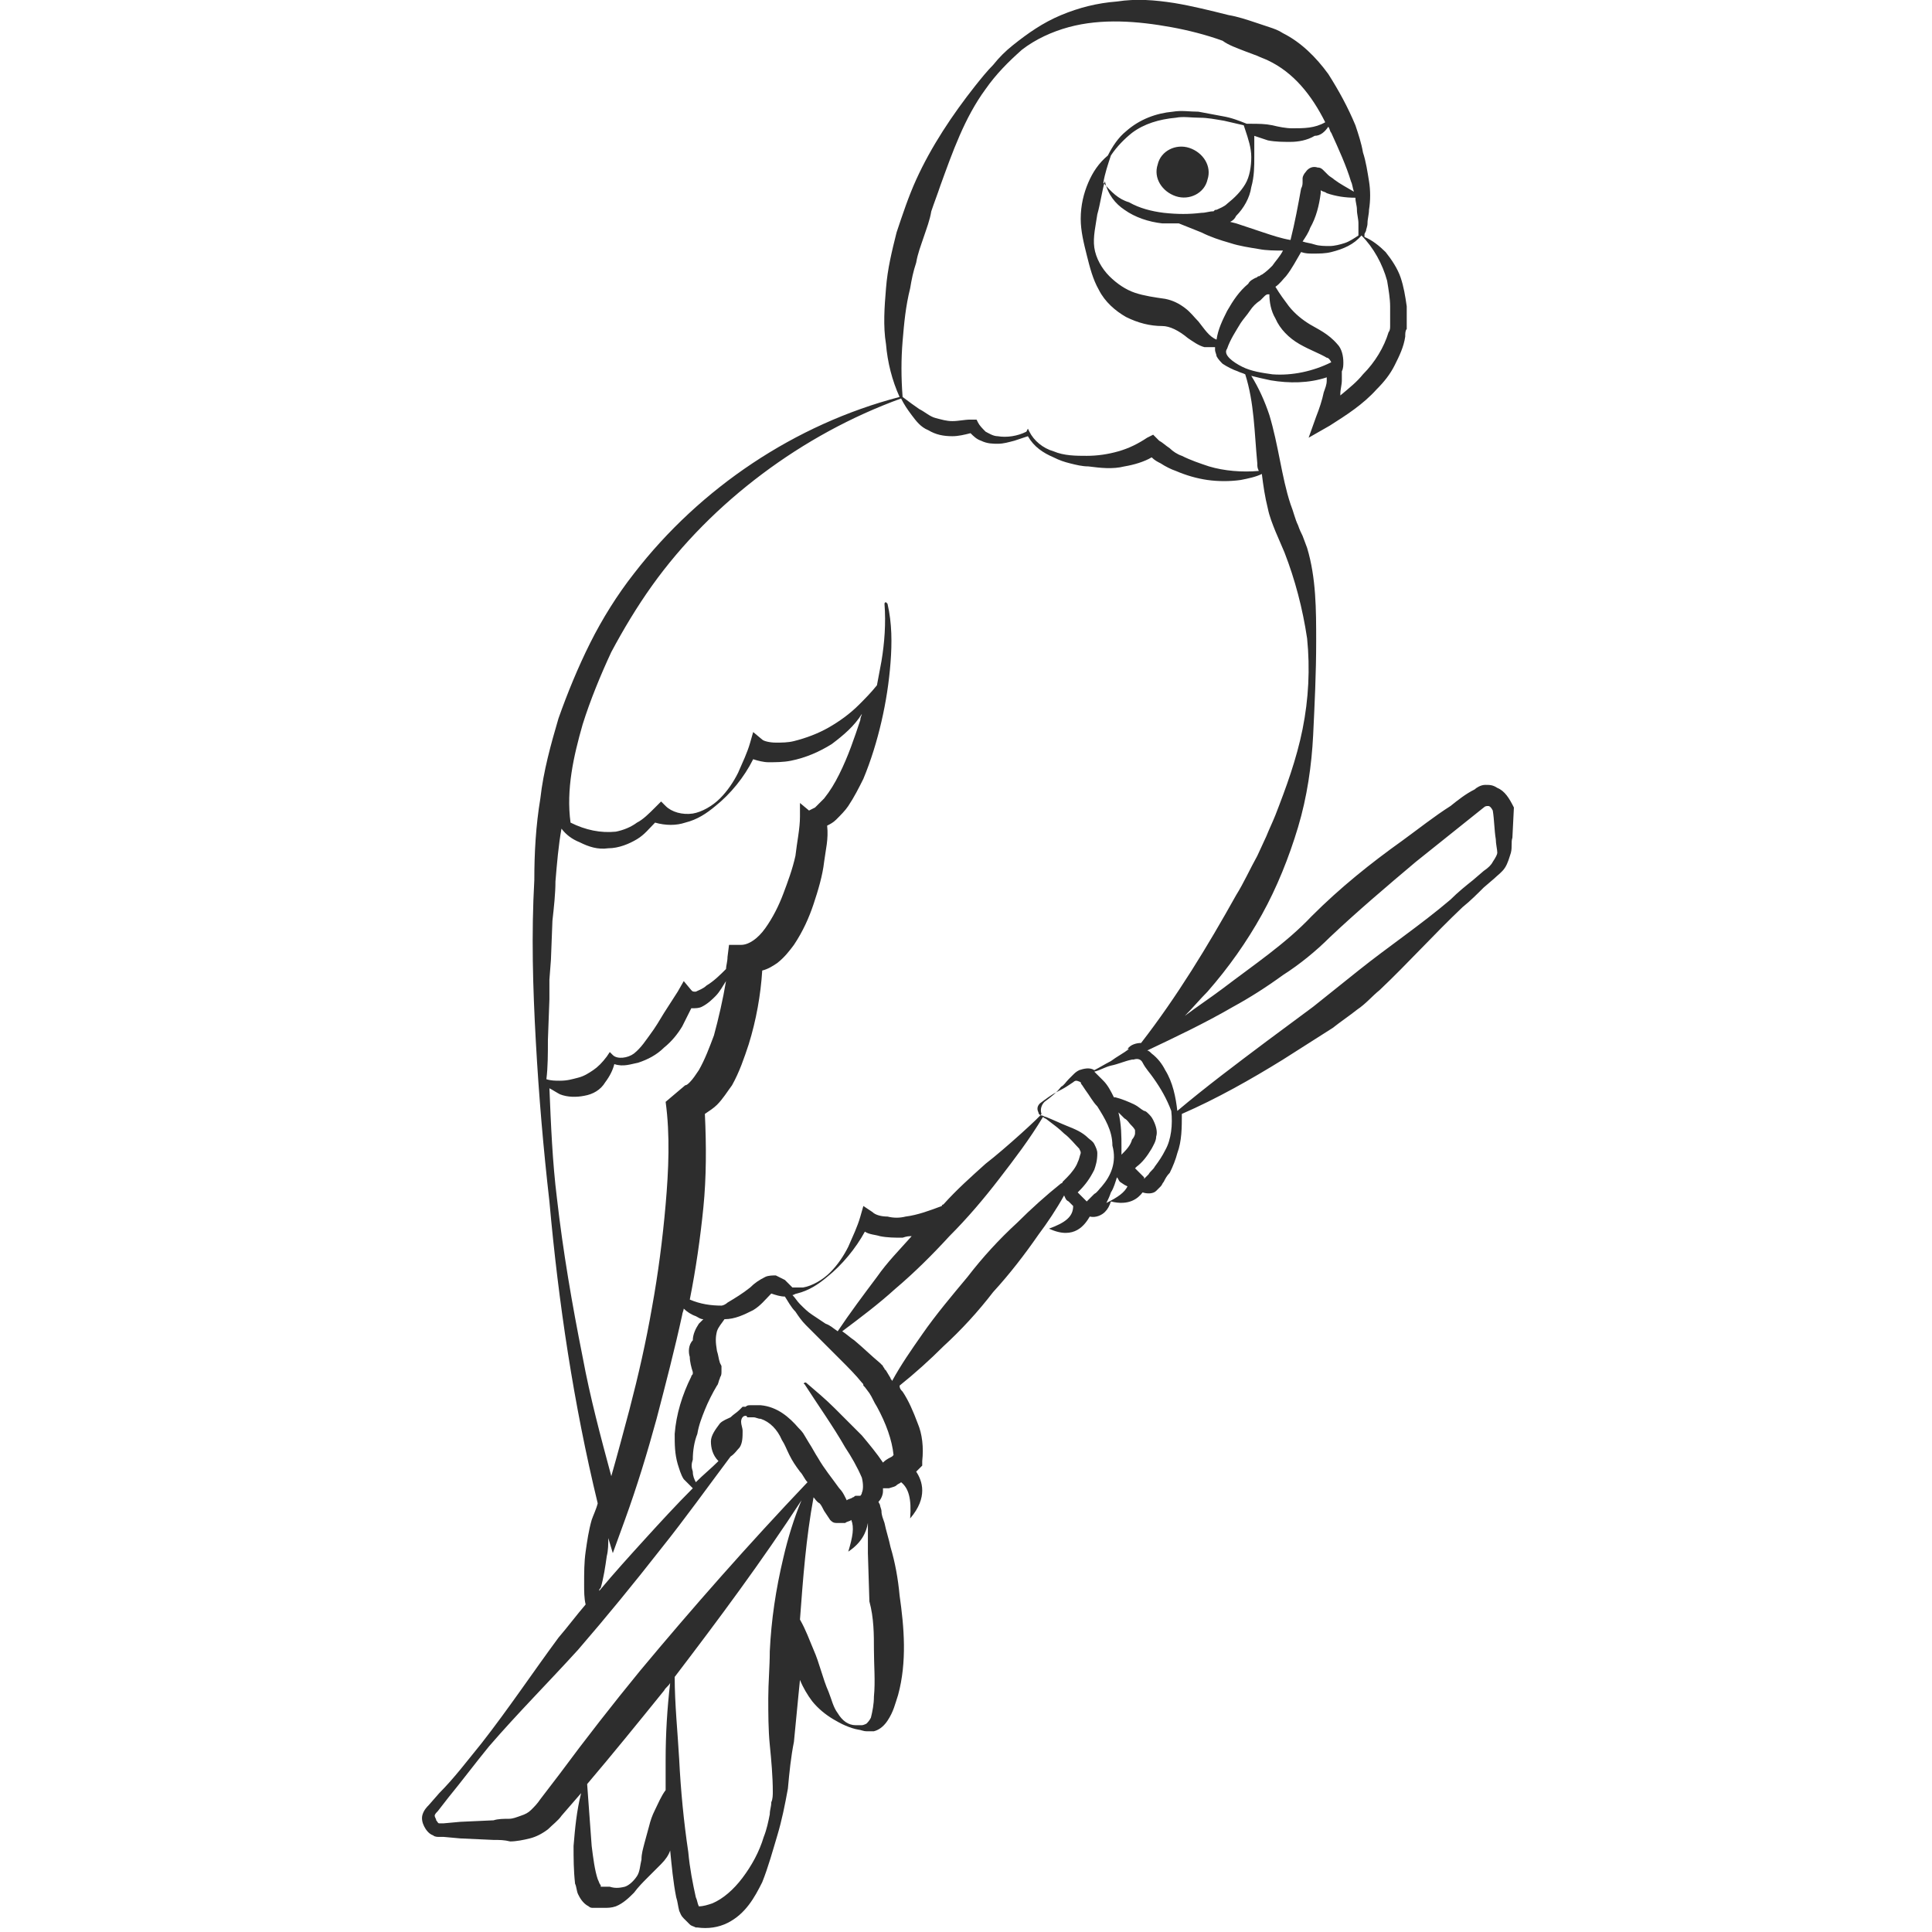 <?xml version="1.0" encoding="utf-8"?>
<!-- Generator: Adobe Illustrator 23.0.0, SVG Export Plug-In . SVG Version: 6.00 Build 0)  -->
<svg version="1.1" id="Layer_1" xmlns="http://www.w3.org/2000/svg" xmlns:xlink="http://www.w3.org/1999/xlink" x="0px" y="0px"
	 viewBox="0 0 128 128" style="enable-background:new 0 0 128 128;" xml:space="preserve">
<style type="text/css">
	.st0{fill:#2D2D2D;}
</style>
<g>
	<path class="st0" d="M77.9,13c0.9,0.3,1.9-0.2,2.1-1.1c0.3-0.9-0.3-1.8-1.2-2.1c-0.9-0.3-1.9,0.2-2.1,1.1
		C76.4,11.8,77,12.7,77.9,13z"/>
	<path class="st0" d="M99.2,52.2C98.9,52,98.7,52,98.4,52c-0.3,0-0.6,0.2-0.7,0.3c-0.6,0.3-1.1,0.7-1.6,1.1
		c-1.1,0.7-2.1,1.5-3.2,2.3c-2.1,1.5-4.1,3.1-6,5c-1.7,1.8-3.8,3.2-5.9,4.8c-0.8,0.6-1.7,1.2-2.5,1.8c0.5-0.5,1-1.1,1.5-1.6
		c1.4-1.6,2.6-3.3,3.6-5.1c1-1.8,1.8-3.8,2.4-5.8c0.6-2,0.9-4.1,1-6.1c0.1-2.1,0.2-4.1,0.2-6.2c0-2.1,0-4.2-0.6-6.2l-0.3-0.8
		c-0.1-0.2-0.2-0.4-0.3-0.7c-0.2-0.4-0.3-0.9-0.5-1.4c-0.3-0.9-0.5-1.9-0.7-2.9c-0.2-1-0.4-2-0.7-3c-0.3-0.9-0.7-1.8-1.2-2.6
		c0.4,0.1,0.8,0.2,1.3,0.3c1.2,0.2,2.5,0.2,3.7-0.2c0,0.1,0,0.1,0,0.2c0,0.3-0.1,0.5-0.2,0.8c-0.1,0.5-0.3,1.1-0.5,1.6L86.7,29
		l1.4-0.8c1.1-0.7,2.2-1.4,3.1-2.4c0.5-0.5,0.9-1,1.2-1.6c0.3-0.6,0.6-1.2,0.7-1.9c0-0.2,0-0.4,0.1-0.5l0-0.5c0-0.3,0-0.7,0-1
		c-0.1-0.7-0.2-1.3-0.4-1.9c-0.2-0.6-0.6-1.2-1-1.7c-0.4-0.4-0.9-0.8-1.4-1l0,0l0,0l0-0.1l0-0.1l0.1-0.2c0-0.1,0.1-0.3,0.1-0.5
		c0-0.3,0.1-0.6,0.1-0.9c0.1-0.6,0.1-1.3,0-1.9c-0.1-0.6-0.2-1.3-0.4-1.9c-0.1-0.6-0.3-1.2-0.5-1.8C89.3,7.1,88.7,6,88,4.9
		c-0.8-1.1-1.8-2.1-3-2.7c-0.3-0.2-0.6-0.3-0.9-0.4l-0.9-0.3c-0.6-0.2-1.2-0.4-1.8-0.5c-1.2-0.3-2.4-0.6-3.6-0.8
		C76.5,0,75.3-0.1,74,0.1c-1.3,0.1-2.5,0.4-3.7,0.9c-1.2,0.5-2.2,1.2-3.2,2c-0.5,0.4-0.9,0.8-1.3,1.3c-0.4,0.4-0.8,0.9-1.2,1.4
		c-1.5,1.9-2.9,4-3.9,6.2c-0.5,1.1-0.9,2.3-1.3,3.5c-0.3,1.2-0.6,2.4-0.7,3.7c-0.1,1.2-0.2,2.5,0,3.7c0.1,1.2,0.4,2.4,0.9,3.5
		c-6.9,1.8-13.2,6-17.6,11.7c-1.1,1.4-2.1,3-2.9,4.6c-0.8,1.6-1.5,3.3-2.1,5c-0.5,1.7-1,3.5-1.2,5.3c-0.3,1.8-0.4,3.6-0.4,5.4
		c-0.2,3.6-0.1,7.1,0.1,10.7c0.2,3.6,0.5,7.1,0.9,10.6C37,86.3,38,93,39.6,99.6c-0.1,0.4-0.3,0.8-0.4,1.1c-0.2,0.7-0.3,1.4-0.4,2.1
		c-0.1,0.7-0.1,1.4-0.1,2.2c0,0.4,0,0.9,0.1,1.3c-0.6,0.7-1.2,1.5-1.8,2.2c-1.7,2.3-3.3,4.7-5.1,7c-0.9,1.1-1.8,2.3-2.8,3.3
		l-0.7,0.8c-0.1,0.1-0.3,0.3-0.4,0.6c-0.1,0.3,0,0.6,0.1,0.8c0.1,0.2,0.3,0.5,0.6,0.6c0.1,0.1,0.3,0.1,0.4,0.1l0.3,0l1.1,0.1
		l2.2,0.1c0.4,0,0.7,0,1.1,0.1c0.4,0,0.9-0.1,1.3-0.2c0.4-0.1,0.8-0.3,1.2-0.6c0.3-0.3,0.7-0.6,0.9-0.9l1.3-1.5
		c-0.3,1.2-0.4,2.3-0.5,3.5c0,0.8,0,1.6,0.1,2.5c0.1,0.2,0.1,0.5,0.2,0.7c0.1,0.2,0.3,0.6,0.7,0.8c0.1,0.1,0.2,0.1,0.3,0.1
		c0.1,0,0.1,0,0.2,0l0.1,0c0.1,0,0.2,0,0.4,0c0.3,0,0.5,0,0.8-0.1c0.5-0.2,0.9-0.6,1.2-0.9c0.3-0.4,0.6-0.7,0.9-1
		c0.3-0.3,0.6-0.6,0.9-0.9c0.3-0.3,0.5-0.6,0.6-0.9c0.1,1,0.2,2.1,0.4,3.1c0.1,0.3,0.1,0.5,0.2,0.9c0.1,0.2,0.1,0.3,0.3,0.5
		c0.1,0.1,0.2,0.2,0.4,0.4c0.1,0.1,0.2,0.1,0.4,0.2l0.1,0c0.7,0.1,1.4,0,2-0.3c1.2-0.6,1.8-1.7,2.3-2.7c0.4-1,0.7-2.1,1-3.1
		c0.3-1,0.5-2,0.7-3.1c0.1-1.1,0.2-2.1,0.4-3.1c0.1-1,0.2-2.1,0.3-3.1l0.1-1c0.2,0.5,0.5,1,0.8,1.4c0.4,0.5,0.9,0.9,1.4,1.2
		c0.5,0.3,1.1,0.6,1.7,0.7c0.1,0,0.3,0.1,0.5,0.1c0.1,0,0.2,0,0.2,0c0.1,0,0.2,0,0.3,0c0.4-0.1,0.7-0.4,0.9-0.7
		c0.4-0.6,0.5-1.1,0.7-1.7c0.6-2.2,0.4-4.5,0.1-6.6c-0.1-1.1-0.3-2.2-0.6-3.2c-0.1-0.5-0.3-1.1-0.4-1.6c-0.1-0.3-0.2-0.5-0.2-0.8
		c0-0.1-0.1-0.3-0.1-0.4l-0.1-0.2c0.2-0.2,0.3-0.5,0.3-0.7c0-0.1,0-0.1,0-0.2c0.2,0,0.3,0,0.4,0c0.3-0.1,0.4-0.1,0.5-0.2
		c0.1-0.1,0.2-0.1,0.3-0.2c0,0,0,0,0,0c0.5,0.4,0.7,1.1,0.6,2.4c1.2-1.4,0.8-2.5,0.4-3.1l0,0c0.1-0.1,0.1-0.1,0.2-0.2l0.2-0.2l0-0.3
		c0.1-0.9,0-1.8-0.3-2.5c-0.3-0.8-0.6-1.5-1-2.1c-0.1-0.1-0.2-0.2-0.2-0.4c1-0.8,2-1.7,2.9-2.6c1.2-1.1,2.3-2.3,3.3-3.6
		c1.1-1.2,2.1-2.5,3-3.8c0.6-0.8,1.2-1.7,1.7-2.6c0.1,0.2,0.1,0.3,0.3,0.4c0.1,0.1,0.2,0.2,0.3,0.3l0,0c0,0.7-0.5,1.1-1.6,1.5
		c1.7,0.8,2.4-0.3,2.7-0.8c0.4,0.1,0.8-0.1,1-0.3c0.2-0.2,0.3-0.4,0.4-0.7c0,0,0,0,0,0c1.2,0.3,1.8-0.2,2.1-0.6
		c0.3,0.1,0.7,0.1,0.9-0.1c0.1-0.1,0.2-0.2,0.2-0.2l0.1-0.1c0.1-0.1,0.1-0.2,0.2-0.3c0.1-0.2,0.2-0.4,0.4-0.6
		c0.2-0.4,0.4-0.9,0.5-1.3c0.3-0.8,0.3-1.7,0.3-2.6c2.3-1,4.6-2.3,6.7-3.6c1.1-0.7,2.2-1.4,3.3-2.1c0.5-0.4,1.1-0.8,1.6-1.2
		c0.6-0.4,1-0.9,1.5-1.3c1.9-1.8,3.6-3.7,5.5-5.5c0.5-0.4,1-0.9,1.4-1.3l0.7-0.6c0.2-0.2,0.5-0.4,0.7-0.7c0.2-0.3,0.3-0.7,0.4-1
		c0.1-0.4,0-0.7,0.1-1l0.1-2C100,52.9,99.7,52.4,99.2,52.2z M88.2,24c-1.2,0.6-2.6,0.9-3.9,0.8c-0.7-0.1-1.4-0.2-2-0.5
		c-0.6-0.3-1.3-0.8-1-1.2c0.2-0.6,0.6-1.2,0.9-1.7c0.2-0.3,0.4-0.5,0.6-0.8c0.2-0.3,0.4-0.5,0.7-0.7c0.1-0.1,0.2-0.2,0.3-0.3
		c0,0,0.1-0.1,0.2-0.1c0,0,0,0,0.1,0c0,0.5,0.1,1.1,0.4,1.6c0.3,0.7,0.9,1.3,1.6,1.7c0.7,0.4,1.3,0.6,1.8,0.9
		C88,23.7,88.1,23.8,88.2,24L88.2,24z M74.5,13.9c0.7,0.5,1.6,0.8,2.5,0.9c0.4,0,0.8,0,1.1,0l1.5,0.6c0.6,0.3,1.2,0.5,1.9,0.7
		c0.6,0.2,1.3,0.3,1.9,0.4c0.5,0.1,1.1,0.1,1.6,0.1c-0.2,0.4-0.5,0.7-0.7,1c-0.2,0.2-0.4,0.4-0.7,0.6c-0.1,0-0.1,0.1-0.2,0.1
		c-0.1,0-0.1,0.1-0.2,0.1c-0.2,0.1-0.4,0.2-0.5,0.4c-0.6,0.5-1,1.1-1.4,1.8c-0.3,0.6-0.6,1.2-0.7,1.9c-0.5-0.2-0.8-0.7-1.2-1.2
		c-0.3-0.3-0.5-0.6-0.9-0.9c-0.4-0.3-0.8-0.5-1.3-0.6c-0.7-0.1-1.4-0.2-2-0.4c-0.6-0.2-1.2-0.6-1.7-1.1c-0.5-0.5-0.9-1.2-1-1.9
		c-0.1-0.7,0.1-1.5,0.2-2.2c0.2-0.7,0.3-1.5,0.5-2.2C73.4,12.9,73.9,13.5,74.5,13.9z M73.1,12.1c0.1-0.6,0.3-1.2,0.5-1.8
		c0.4-0.6,0.9-1.1,1.4-1.5c0.8-0.6,1.8-0.9,2.9-1c0.5-0.1,1,0,1.6,0c0.5,0,1,0.1,1.6,0.2c0.4,0.1,0.9,0.2,1.3,0.3l0.1,0.3
		c0.2,0.6,0.4,1.2,0.4,1.8c0,0.6-0.1,1.3-0.4,1.8c-0.3,0.5-0.7,0.9-1.2,1.3c-0.2,0.2-0.5,0.3-0.7,0.4c-0.1,0-0.1,0-0.2,0.1
		c-0.3,0-0.5,0.1-0.8,0.1c-0.8,0.1-1.6,0.1-2.5,0c-0.8-0.1-1.6-0.3-2.3-0.7C74.1,13.2,73.6,12.7,73.1,12.1z M91.9,18.6
		c0.1,0.6,0.2,1.2,0.2,1.7c0,0.3,0,0.6,0,0.9l0,0.4c0,0.1,0,0.3-0.1,0.4c-0.3,1-0.9,2-1.7,2.8c-0.4,0.5-0.9,0.9-1.5,1.4
		c0,0,0-0.1,0-0.1c0-0.3,0.1-0.6,0.1-0.9c0-0.2,0-0.4,0-0.6c0.1-0.2,0.1-0.4,0.1-0.6c0-0.4-0.1-0.9-0.4-1.2c-0.6-0.7-1.3-1-1.8-1.3
		c-0.5-0.3-1-0.7-1.4-1.2c-0.3-0.4-0.6-0.8-0.9-1.3c0.3-0.2,0.5-0.5,0.7-0.7c0.4-0.5,0.7-1.1,1-1.6c0.3,0.1,0.5,0.1,0.8,0.1
		c0.4,0,0.8,0,1.2-0.1c0.8-0.2,1.5-0.5,2-1.1C91,16.4,91.6,17.5,91.9,18.6z M89.9,13.9c0,0.3,0.1,0.6,0.1,0.9l0,0.4l0,0.2l0,0.1
		l0,0.1c0,0,0,0,0,0l0,0c-0.3,0.2-0.6,0.4-0.9,0.5c-0.3,0.1-0.7,0.2-1,0.2c-0.3,0-0.7,0-1-0.1c-0.3-0.1-0.5-0.1-0.8-0.2
		c0.2-0.3,0.4-0.6,0.5-0.9c0.4-0.7,0.6-1.5,0.7-2.3c0-0.1,0-0.1,0-0.2c0.1,0.1,0.3,0.1,0.4,0.2c0.6,0.2,1.2,0.3,1.9,0.3
		C89.8,13.4,89.9,13.6,89.9,13.9z M88,8.4c0.1,0.1,0.1,0.3,0.2,0.4c0.5,1.1,1,2.2,1.3,3.2c0.1,0.2,0.1,0.4,0.2,0.7
		c-0.5-0.3-0.9-0.5-1.3-0.8c-0.1-0.1-0.3-0.2-0.4-0.3c-0.1-0.1-0.1-0.1-0.2-0.2l-0.1-0.1c-0.1-0.1-0.2-0.2-0.4-0.2
		c-0.3-0.1-0.6,0-0.8,0.3c-0.1,0.1-0.2,0.3-0.2,0.4l0,0.2c0,0.2,0,0.3-0.1,0.5c-0.2,1.1-0.4,2.2-0.7,3.4c0,0,0,0,0,0
		c-0.6-0.1-1.2-0.3-1.8-0.5c-0.6-0.2-1.2-0.4-1.8-0.6l-0.4-0.1c0.2-0.1,0.3-0.2,0.4-0.4c0.5-0.5,0.9-1.2,1-1.9
		c0.2-0.7,0.2-1.4,0.2-2c0-0.4,0-0.9,0-1.4c0.3,0.1,0.6,0.2,0.9,0.3c0.5,0.1,1,0.1,1.5,0.1c0.5,0,1.1-0.1,1.6-0.4
		C87.5,9,87.8,8.7,88,8.4z M59.8,22.6c0.1-1.2,0.2-2.3,0.5-3.5c0.1-0.6,0.2-1.1,0.4-1.7c0.1-0.6,0.3-1.1,0.5-1.7
		c0.2-0.6,0.4-1.1,0.5-1.7c0.2-0.6,0.4-1.1,0.6-1.7c0.8-2.2,1.6-4.5,3-6.4c0.7-1,1.5-1.8,2.4-2.6c0.9-0.7,2-1.2,3.1-1.5
		c2.2-0.6,4.6-0.4,6.8,0c1.1,0.2,2.3,0.5,3.4,0.9C81.4,3,82,3.2,82.5,3.4l0.8,0.3c0.2,0.1,0.5,0.2,0.7,0.3c1.7,0.8,2.9,2.3,3.8,4.1
		c-0.7,0.4-1.4,0.4-2.2,0.4c-0.4,0-0.9-0.1-1.3-0.2c-0.5-0.1-0.9-0.1-1.5-0.1l-0.1,0c0,0,0,0-0.1,0c-0.5-0.2-1-0.4-1.6-0.5
		c-0.5-0.1-1.1-0.2-1.6-0.3c-0.6,0-1.1-0.1-1.7,0c-1.1,0.1-2.2,0.5-3.1,1.3c-0.5,0.4-0.9,1-1.2,1.6c-0.6,0.5-1,1.1-1.3,1.8
		c-0.3,0.7-0.5,1.5-0.5,2.4c0,0.8,0.2,1.6,0.4,2.4c0.2,0.8,0.4,1.6,0.8,2.3c0.4,0.8,1.1,1.4,1.8,1.8c0.8,0.4,1.6,0.6,2.4,0.6
		c0.5,0,1.1,0.3,1.7,0.8c0.3,0.2,0.7,0.5,1.1,0.6C80,23,80.2,23,80.5,23c0,0.1,0,0.2,0,0.2c0,0.1,0.1,0.3,0.1,0.4
		c0.1,0.2,0.3,0.4,0.4,0.5c0.3,0.2,0.7,0.4,1,0.5c0.2,0.1,0.3,0.1,0.5,0.2c0.6,1.9,0.6,3.8,0.8,5.9c0,0.2,0,0.3,0.1,0.5
		c-1.1,0.1-2.3,0-3.3-0.3c-0.6-0.2-1.2-0.4-1.8-0.7c-0.3-0.1-0.6-0.3-0.8-0.5c-0.3-0.2-0.5-0.4-0.7-0.5l-0.4-0.4L76,29
		c-0.6,0.4-1.2,0.7-1.9,0.9c-0.7,0.2-1.4,0.3-2.1,0.3c-0.7,0-1.5,0-2.2-0.3c-0.7-0.2-1.3-0.7-1.6-1.3l-0.1-0.2L68,28.6
		c-0.6,0.3-1.3,0.4-1.9,0.3c-0.3,0-0.6-0.2-0.8-0.3c-0.2-0.2-0.4-0.4-0.5-0.6l-0.1-0.2l-0.4,0c-0.4,0-0.8,0.1-1.2,0.1
		c-0.4,0-0.7-0.1-1.1-0.2c-0.4-0.1-0.7-0.4-1.1-0.6c-0.3-0.2-0.7-0.5-1.1-0.8c0,0,0,0,0,0l0,0C59.7,25,59.7,23.8,59.8,22.6z
		 M38.6,48c0.5-1.6,1.2-3.3,1.9-4.8c0.8-1.5,1.7-3,2.7-4.4c2-2.8,4.5-5.3,7.3-7.4c2.8-2.1,5.9-3.8,9.2-5c0.2,0.4,0.4,0.7,0.7,1.1
		c0.3,0.4,0.6,0.8,1.1,1c0.5,0.3,1,0.4,1.6,0.4c0.4,0,0.8-0.1,1.2-0.2c0.2,0.2,0.4,0.4,0.7,0.5c0.4,0.2,0.8,0.2,1.1,0.2
		c0.4,0,0.7-0.1,1.1-0.2c0.3-0.1,0.6-0.2,0.9-0.3c0.4,0.7,1,1.1,1.7,1.4c0.4,0.2,0.7,0.3,1.1,0.4c0.4,0.1,0.8,0.2,1.2,0.2
		c0.8,0.1,1.6,0.2,2.4,0c0.6-0.1,1.3-0.3,1.8-0.6c0.2,0.2,0.4,0.3,0.6,0.4c0.3,0.2,0.7,0.4,1,0.5c0.7,0.3,1.4,0.5,2.1,0.6
		c0.7,0.1,1.5,0.1,2.2,0c0.5-0.1,1-0.2,1.4-0.4c0.1,0.8,0.2,1.5,0.4,2.3c0.1,0.5,0.3,1,0.5,1.5l0.6,1.4c0.7,1.8,1.2,3.7,1.5,5.7
		c0.2,2,0.1,4-0.3,6c-0.4,2-1.1,3.9-1.8,5.7c-0.2,0.5-0.4,0.9-0.6,1.4l-0.6,1.3c-0.5,0.9-0.9,1.8-1.4,2.6c-1.9,3.4-3.9,6.7-6.3,9.8
		c0,0,0,0,0,0c-0.3,0-0.7,0.1-0.9,0.4l0.1,0c-0.4,0.3-0.8,0.5-1.2,0.8c-0.4,0.2-0.7,0.4-1.1,0.6c-0.3-0.2-0.7-0.1-1,0
		c-0.2,0.1-0.3,0.2-0.4,0.3l-0.3,0.3c-0.2,0.2-0.3,0.4-0.5,0.5c-0.3,0.4-0.7,0.7-1.1,1c-0.2,0.2-0.3,0.5-0.2,0.8
		c0,0.1-2.4,2.3-3.7,3.3c-1,0.9-1.9,1.7-2.8,2.7c0,0-0.1,0-0.1,0.1c-0.8,0.3-1.6,0.6-2.4,0.7c-0.4,0.1-0.8,0.1-1.2,0
		c-0.4,0-0.8-0.1-1-0.3l-0.6-0.4l-0.2,0.7c-0.2,0.7-0.5,1.3-0.8,2c-0.3,0.6-0.7,1.2-1.2,1.7c-0.5,0.5-1.2,0.9-1.8,1
		c-0.2,0-0.5,0-0.7,0c-0.2-0.2-0.3-0.3-0.5-0.5c-0.2-0.1-0.4-0.2-0.6-0.3c-0.2,0-0.5,0-0.7,0.1c-0.4,0.2-0.7,0.4-1,0.7l0,0
		c-0.5,0.4-1,0.7-1.5,1c-0.1,0.1-0.3,0.2-0.4,0.2c-0.7,0-1.4-0.1-2.1-0.4c0.4-2,0.7-4.1,0.9-6.1c0.2-2,0.2-4.1,0.1-6.2
		c0.3-0.2,0.6-0.4,0.8-0.6c0.4-0.4,0.7-0.9,1-1.3c0.5-0.9,0.8-1.8,1.1-2.7c0.5-1.6,0.8-3.3,0.9-4.9c0.4-0.1,0.7-0.3,1-0.5
		c0.5-0.4,0.8-0.8,1.1-1.2c0.6-0.9,1-1.8,1.3-2.7c0.3-0.9,0.6-1.9,0.7-2.8c0.1-0.8,0.3-1.5,0.2-2.4c0.2-0.1,0.4-0.2,0.6-0.4
		c0.3-0.3,0.6-0.6,0.8-0.9c0.4-0.6,0.7-1.2,1-1.8c0.5-1.2,0.9-2.5,1.2-3.8c0.3-1.3,0.5-2.6,0.6-3.9c0.1-1.3,0.1-2.6-0.2-3.9
		c0,0-0.1-0.1-0.1-0.1c-0.1,0-0.1,0.1-0.1,0.1c0.1,1.3,0,2.6-0.2,3.8c-0.1,0.5-0.2,1.1-0.3,1.6c-0.4,0.5-0.8,0.9-1.2,1.3
		c-0.6,0.6-1.3,1.1-2,1.5c-0.7,0.4-1.5,0.7-2.3,0.9c-0.4,0.1-0.8,0.1-1.2,0.1c-0.4,0-0.8-0.1-0.9-0.2l-0.6-0.5l-0.2,0.7
		c-0.2,0.7-0.5,1.3-0.8,2c-0.3,0.6-0.7,1.2-1.2,1.7c-0.5,0.5-1.2,0.9-1.8,1c-0.7,0.1-1.4-0.1-1.8-0.5l-0.3-0.3l-0.4,0.4
		c-0.4,0.4-0.8,0.8-1.2,1c-0.4,0.3-0.9,0.5-1.4,0.6c-1,0.1-2-0.1-3-0.6C37.5,52.3,38,50.1,38.6,48z M60.4,81.9
		c-0.8,0.9-1.6,1.7-2.3,2.7c-0.9,1.2-1.8,2.4-2.6,3.6c-0.3-0.2-0.5-0.4-0.8-0.5c-0.3-0.2-0.6-0.4-0.9-0.6c-0.3-0.2-0.5-0.4-0.8-0.7
		c-0.2-0.2-0.3-0.4-0.5-0.6c0.1,0,0.2-0.1,0.3-0.1c0.8-0.2,1.4-0.6,2-1.1c1-0.8,1.9-1.9,2.5-3c0.3,0.2,0.7,0.2,1,0.3
		c0.5,0.1,1,0.1,1.5,0.1C60.1,81.9,60.2,81.9,60.4,81.9z M45.7,89.9c0,0.3,0.1,0.7,0.2,1c0,0,0,0,0,0.1c0,0.1-0.1,0.1-0.1,0.2
		c-0.6,1.2-1,2.5-1.1,3.8c0,0.7,0,1.3,0.2,2c0.1,0.3,0.2,0.7,0.4,1c0.2,0.2,0.4,0.4,0.6,0.6c-1.1,1.1-2.2,2.3-3.2,3.4
		c-1,1.1-2,2.2-3,3.4c0-0.1,0-0.1,0.1-0.2c0.2-0.7,0.3-1.4,0.4-2.1c0.1-0.4,0.1-0.8,0.1-1.2l0.3,1l0.8-2.2c0.8-2.2,1.5-4.5,2.1-6.7
		c0.6-2.3,1.2-4.6,1.7-6.9c0-0.1,0.1-0.3,0.1-0.4c0.2,0.2,0.5,0.4,0.8,0.5c0.2,0.1,0.3,0.2,0.5,0.2c-0.1,0.1-0.2,0.2-0.3,0.3
		c-0.2,0.3-0.4,0.7-0.4,1.1C45.6,89.1,45.6,89.6,45.7,89.9z M36.3,68.9l0.1-2.7l0-1.3l0.1-1.3l0.1-2.6c0.1-0.9,0.2-1.8,0.2-2.6
		c0.1-1.2,0.2-2.4,0.4-3.5c0.3,0.4,0.7,0.7,1.2,0.9c0.6,0.3,1.2,0.5,1.9,0.4c0.7,0,1.4-0.3,1.9-0.6c0.5-0.3,0.8-0.7,1.2-1.1
		c0.7,0.2,1.4,0.2,2,0c0.8-0.2,1.4-0.6,2-1.1c1-0.8,1.9-1.9,2.5-3.1c0.3,0.1,0.7,0.2,1,0.2c0.5,0,1,0,1.5-0.1c1-0.2,1.9-0.6,2.7-1.1
		c0.8-0.6,1.5-1.2,2-2c0,0,0,0,0,0c0,0.1-0.1,0.2-0.1,0.4c-0.4,1.2-0.8,2.4-1.4,3.6c-0.3,0.6-0.6,1.1-1,1.6
		c-0.2,0.2-0.4,0.4-0.6,0.6c-0.2,0.1-0.4,0.2-0.4,0.2L53,53.2l0,0.9c0,0.8-0.2,1.7-0.3,2.6c-0.2,0.9-0.5,1.7-0.8,2.5
		c-0.3,0.8-0.7,1.6-1.2,2.3c-0.5,0.7-1.1,1.1-1.6,1.1h-0.8l-0.1,0.8c0,0.3-0.1,0.6-0.1,0.8c-0.4,0.4-0.8,0.8-1.3,1.1
		c-0.2,0.2-0.5,0.3-0.7,0.4c-0.2,0-0.2,0-0.3-0.1l-0.5-0.6l-0.4,0.7l-0.9,1.4c-0.3,0.5-0.6,1-0.9,1.4c-0.3,0.4-0.6,0.9-1.1,1.3
		c-0.4,0.3-1.1,0.4-1.4,0.1l-0.2-0.2l-0.2,0.3c-0.3,0.4-0.6,0.7-0.9,0.9c-0.3,0.2-0.6,0.4-1,0.5c-0.4,0.1-0.7,0.2-1.2,0.2
		c-0.3,0-0.6,0-0.9-0.1C36.3,70.7,36.3,69.8,36.3,68.9z M38.6,89.9c-0.7-3.5-1.3-7-1.7-10.5c-0.3-2.4-0.4-4.9-0.5-7.3
		c0.2,0.1,0.5,0.3,0.7,0.4c0.5,0.2,1.1,0.2,1.6,0.1c0.6-0.1,1.1-0.4,1.4-0.9c0.3-0.4,0.5-0.8,0.6-1.2c0.6,0.2,1.1,0,1.6-0.1
		c0.6-0.2,1.2-0.5,1.7-1c0.5-0.4,0.9-0.9,1.2-1.4c0.2-0.4,0.4-0.8,0.6-1.2c0.3,0,0.5,0,0.7-0.1c0.4-0.2,0.7-0.5,0.9-0.7
		c0.3-0.3,0.5-0.7,0.7-1c-0.2,1.2-0.5,2.5-0.8,3.6c-0.3,0.8-0.6,1.6-1,2.3c-0.2,0.3-0.4,0.6-0.6,0.8c-0.1,0.1-0.2,0.2-0.3,0.2
		c0,0,0,0,0,0L44.1,73c0.3,2.2,0.2,4.5,0,6.8c-0.2,2.3-0.5,4.6-0.9,6.8c-0.4,2.3-0.9,4.5-1.5,6.8c-0.4,1.5-0.8,3-1.2,4.4
		C39.8,95.2,39.1,92.6,38.6,89.9z M44.1,116.6c0,0.7,0,1.3,0,2c-0.3,0.4-0.5,0.9-0.7,1.3c-0.2,0.4-0.3,0.7-0.4,1.1
		c-0.1,0.4-0.2,0.7-0.3,1.1c-0.1,0.4-0.2,0.7-0.2,1.1c-0.1,0.4-0.1,0.8-0.3,1.1c-0.2,0.3-0.5,0.6-0.8,0.7c-0.4,0.1-0.7,0.1-1,0
		c-0.1,0-0.3,0-0.4,0c-0.1,0-0.1,0-0.2,0c0,0,0,0,0-0.1c-0.1-0.1-0.1-0.2-0.2-0.4c-0.2-0.6-0.3-1.4-0.4-2.2
		c-0.1-1.4-0.2-2.7-0.3-4.1c1.7-2,3.4-4.1,5.1-6.2c0.1-0.2,0.3-0.3,0.4-0.5C44.2,113.2,44.1,114.9,44.1,116.6z M42.4,110.7
		c-1.8,2.2-3.6,4.5-5.3,6.8l-1.3,1.7c-0.2,0.3-0.4,0.5-0.6,0.7c-0.2,0.2-0.4,0.3-0.7,0.4c-0.3,0.1-0.5,0.2-0.8,0.2
		c-0.3,0-0.7,0-1,0.1l-2.2,0.1l-1.1,0.1l-0.2,0c0,0-0.1,0-0.1,0c-0.1,0-0.1-0.1-0.2-0.2c0-0.1-0.1-0.2-0.1-0.3
		c0-0.1,0.1-0.2,0.2-0.3l0.7-0.9c0.9-1.1,1.8-2.3,2.7-3.4c1.9-2.2,3.9-4.2,5.9-6.4c1.9-2.2,3.7-4.4,5.5-6.7c1.6-2,3.1-4.1,4.6-6.1
		c0.3-0.2,0.4-0.4,0.6-0.6c0.2-0.3,0.2-0.7,0.2-1.1c0-0.2-0.1-0.4-0.1-0.6c0-0.2,0.1-0.4,0.3-0.4c0,0,0.1,0,0.1,0.1c0,0,0.1,0,0.1,0
		c0.1,0,0.2,0,0.3,0c0.2,0,0.3,0.1,0.5,0.1c0.6,0.2,1.1,0.7,1.4,1.4c0.2,0.3,0.3,0.6,0.5,1c0.2,0.4,0.4,0.7,0.7,1.1
		c0.2,0.2,0.3,0.5,0.5,0.7C49.6,102.3,45.9,106.5,42.4,110.7z M51.9,103.2c-0.5,2.1-0.8,4.1-0.9,6.2c0,1-0.1,2.1-0.1,3.1
		c0,1,0,2.1,0.1,3.1c0.1,1,0.2,2.1,0.2,3.1c0,0.2,0,0.5-0.1,0.7c0,0.3-0.1,0.5-0.1,0.8c-0.1,0.5-0.2,1-0.4,1.5
		c-0.3,1-0.8,1.9-1.4,2.7c-0.6,0.8-1.3,1.4-2,1.7c-0.3,0.1-0.6,0.2-0.9,0.2c0,0,0,0,0,0c-0.1-0.2-0.1-0.4-0.2-0.6
		c-0.2-0.9-0.4-1.9-0.5-3c-0.3-2-0.5-4.1-0.6-6.1c-0.1-1.8-0.3-3.7-0.3-5.5c2.9-3.8,5.8-7.7,8.4-11.7
		C52.6,100.6,52.2,101.9,51.9,103.2z M57.9,109.3c0,1,0.1,2.1,0,3.1c0,0.5-0.1,1-0.2,1.4c-0.1,0.2-0.2,0.3-0.3,0.4
		c0,0-0.2,0.1-0.3,0.1c-0.1,0-0.2,0-0.4,0c-0.5,0-0.9-0.3-1.2-0.8c-0.3-0.4-0.4-0.9-0.6-1.4c-0.4-0.9-0.6-1.9-1-2.8
		c-0.3-0.7-0.5-1.3-0.9-2c0.2-2.7,0.4-5.4,0.9-8.1c0.1,0.1,0.2,0.3,0.4,0.4c0.1,0.1,0.2,0.3,0.3,0.5l0.4,0.6
		c0.1,0.1,0.2,0.2,0.4,0.2c0.1,0,0.2,0,0.3,0c0.1,0,0.1,0,0.2,0c0.1,0,0.1,0,0.1,0c0.1-0.1,0.3-0.1,0.4-0.2c0.2,0.5,0.1,1.1-0.2,2.1
		c0.9-0.6,1.2-1.3,1.3-1.9l0,0.4l0,1.6l0.1,3.2C57.9,107.2,57.9,108.3,57.9,109.3z M58.5,96.9c-0.4-0.6-0.9-1.2-1.4-1.8
		c-0.6-0.6-1.2-1.2-1.8-1.8c-0.6-0.6-1.2-1.1-1.9-1.7c0,0-0.1,0-0.1,0c0,0-0.1,0.1,0,0.1c0.9,1.4,1.9,2.8,2.7,4.2
		c0.4,0.6,0.8,1.3,1.1,2c0,0,0,0,0,0c0.1,0.4,0.1,0.8,0,1c0,0.1-0.1,0.2-0.1,0.2c0,0-0.1,0-0.1,0l-0.1,0c-0.1,0-0.1,0-0.1,0
		c-0.1,0-0.1,0.1-0.2,0.1c-0.1,0.1-0.3,0.1-0.4,0.2l-0.1-0.2c-0.1-0.2-0.2-0.4-0.4-0.6c-0.5-0.7-1-1.3-1.4-2c-0.2-0.3-0.4-0.7-0.6-1
		l-0.3-0.5c-0.1-0.2-0.3-0.4-0.4-0.5c-0.6-0.7-1.4-1.4-2.5-1.5c-0.2,0-0.5,0-0.7,0c-0.1,0-0.2,0-0.3,0.1c-0.1,0-0.1,0-0.2,0
		c-0.1,0.1-0.1,0.1-0.2,0.2c-0.2,0.2-0.4,0.3-0.6,0.5c-0.2,0.1-0.5,0.2-0.7,0.4c-0.3,0.4-0.6,0.8-0.6,1.2c0,0.4,0.1,0.9,0.5,1.3
		c-0.5,0.5-1,0.9-1.5,1.4c-0.1-0.2-0.2-0.4-0.2-0.7c-0.1-0.3-0.1-0.5,0-0.8c0-0.6,0.1-1.2,0.3-1.7c0.1-0.6,0.3-1.1,0.5-1.6
		c0.2-0.5,0.5-1.1,0.8-1.6c0.1-0.1,0.1-0.3,0.2-0.5c0-0.1,0.1-0.1,0.1-0.4c0-0.1,0-0.2,0-0.3c0,0,0-0.1,0-0.1l0,0l0,0l0,0l-0.1-0.2
		c-0.1-0.3-0.1-0.5-0.2-0.8c-0.1-0.6-0.1-0.9,0-1.3c0.1-0.3,0.3-0.5,0.5-0.8c0.7,0,1.3-0.3,1.9-0.6c0.5-0.3,0.8-0.7,1.2-1.1
		c0.3,0.1,0.6,0.2,0.9,0.2c0.2,0.3,0.4,0.7,0.7,1c0.2,0.3,0.4,0.6,0.7,0.9c0.3,0.3,0.5,0.5,0.8,0.8l1.5,1.5c0.5,0.5,1,1,1.4,1.5
		c0.1,0.1,0.1,0.1,0.1,0.2c0,0,0,0,0,0l0.1,0.1l0.3,0.4c0.2,0.3,0.3,0.6,0.5,0.9c0.6,1.1,1,2.2,1.1,3.2l-0.1,0.1
		C58.7,96.7,58.6,96.8,58.5,96.9z M71.4,77c-0.1,0.3-0.4,0.7-0.7,1l-0.1,0.1l-0.1,0.1c0,0-0.1,0.1-0.1,0.1c0,0,0,0.1-0.1,0.1
		c-1,0.8-2,1.7-2.9,2.6c-1.2,1.1-2.3,2.3-3.3,3.6c-1,1.2-2.1,2.5-3,3.8c-0.7,1-1.4,2-2,3.1c0-0.1-0.1-0.1-0.1-0.2l-0.3-0.5l-0.1-0.1
		c0-0.1-0.1-0.1-0.1-0.2c-0.1-0.1-0.2-0.2-0.2-0.2c-0.6-0.5-1.1-1-1.7-1.5c-0.3-0.2-0.5-0.4-0.8-0.6c1.2-0.9,2.4-1.8,3.5-2.8
		c1.3-1.1,2.5-2.3,3.6-3.5c1.2-1.2,2.3-2.5,3.3-3.8c1-1.3,2-2.6,2.9-4.1c0,0,0,0,0,0c0.1,0.1,0.2,0.1,0.3,0.2
		c0.4,0.3,0.8,0.6,1.1,0.9c0.4,0.3,0.7,0.7,1,1c0.1,0.2,0.1,0.2,0.1,0.3C71.5,76.7,71.5,76.8,71.4,77z M73,78.6
		c-0.2,0.2-0.3,0.4-0.5,0.5c-0.2,0.2-0.3,0.3-0.5,0.5c0,0,0,0,0,0c0,0-0.1-0.1-0.1-0.1l-0.1-0.1l-0.3-0.3c0,0-0.1-0.1-0.1-0.1l0,0
		l0.1-0.1c0.4-0.4,0.7-0.8,1-1.4c0.1-0.3,0.2-0.6,0.2-1.1c0-0.2-0.1-0.4-0.2-0.6c-0.1-0.2-0.3-0.3-0.4-0.4c-0.4-0.4-0.9-0.6-1.4-0.8
		c-0.5-0.2-0.9-0.4-1.4-0.6c-0.1,0-0.2-0.1-0.3-0.1c-0.1,0-0.2-0.1-0.2-0.2c-0.1-0.2-0.1-0.4,0.1-0.6c0.4-0.3,0.8-0.6,1.2-0.8
		c0.2-0.1,0.4-0.2,0.7-0.4l0.3-0.2c0.1-0.1,0.2-0.1,0.2-0.1c0.1,0,0.3,0.1,0.3,0.1c0,0,0,0.1,0.1,0.2l0.2,0.3
		c0.3,0.4,0.5,0.8,0.8,1.1c0.5,0.8,1,1.6,1,2.6C74,77,73.6,77.9,73,78.6z M73.3,79.7c0.1-0.2,0.2-0.4,0.3-0.7c0.2-0.3,0.3-0.7,0.4-1
		c0.1,0.1,0.1,0.2,0.2,0.3l0.3,0.2l0.2,0.1C74.5,79,74.1,79.3,73.3,79.7z M74.3,76.5L74.3,76.5c0-0.1,0-0.3,0-0.5
		c0-0.7,0-1.5-0.2-2.3c0.1,0.1,0.3,0.3,0.4,0.4c0.2,0.1,0.3,0.3,0.4,0.4c0.1,0.1,0.3,0.3,0.3,0.4c0,0.1,0,0.1,0,0.2
		c0,0.1-0.1,0.3-0.2,0.4C74.9,75.9,74.6,76.2,74.3,76.5z M77.2,76.2c-0.2,0.4-0.4,0.7-0.7,1.1c-0.1,0.2-0.3,0.3-0.4,0.5L75.9,78
		l-0.1,0.1c-0.1,0.1,0,0,0,0c0,0,0,0,0-0.1l-0.5-0.5l-0.1-0.1l0.1-0.1c0.4-0.3,0.7-0.7,1-1.2c0.1-0.2,0.3-0.5,0.3-0.8
		c0.1-0.3,0-0.7-0.2-1.1c-0.1-0.2-0.2-0.3-0.3-0.4c-0.1-0.1-0.2-0.2-0.3-0.2c-0.2-0.1-0.4-0.3-0.6-0.4c-0.4-0.2-0.9-0.4-1.3-0.5
		l-0.1,0c-0.2-0.4-0.4-0.8-0.7-1.1c-0.1-0.1-0.2-0.2-0.3-0.3c-0.1-0.1-0.2-0.2-0.3-0.3c0.4-0.1,0.7-0.3,1.1-0.4
		c0.5-0.1,0.9-0.3,1.4-0.4l0.1,0c0.3-0.1,0.5,0,0.6,0.2c0.2,0.4,0.5,0.7,0.7,1c0.5,0.7,0.9,1.4,1.2,2.2
		C77.7,74.5,77.6,75.5,77.2,76.2z M98.9,57.1c-0.1,0.2-0.3,0.4-0.6,0.6l-0.7,0.6c-0.5,0.4-1,0.8-1.5,1.3c-2,1.7-4.1,3.1-6.1,4.7
		l-1.5,1.2L87,66.7L83.9,69c-2,1.5-4,3-5.9,4.6c-0.1-0.9-0.3-1.9-0.8-2.7c-0.2-0.4-0.5-0.8-0.9-1.1c-0.1-0.1-0.2-0.2-0.3-0.2
		c1.9-0.9,3.8-1.8,5.7-2.9c1.1-0.6,2.2-1.3,3.3-2.1c1.1-0.7,2.2-1.6,3.1-2.5c1.8-1.7,3.8-3.4,5.7-5l3-2.4l1.5-1.2
		c0.1-0.1,0.2-0.1,0.3-0.1c0.1,0,0.2,0.1,0.3,0.3c0.1,0.6,0.1,1.3,0.2,1.9c0,0.3,0.1,0.7,0.1,0.9C99.2,56.6,99.1,56.8,98.9,57.1z"/>
</g>
</svg>
